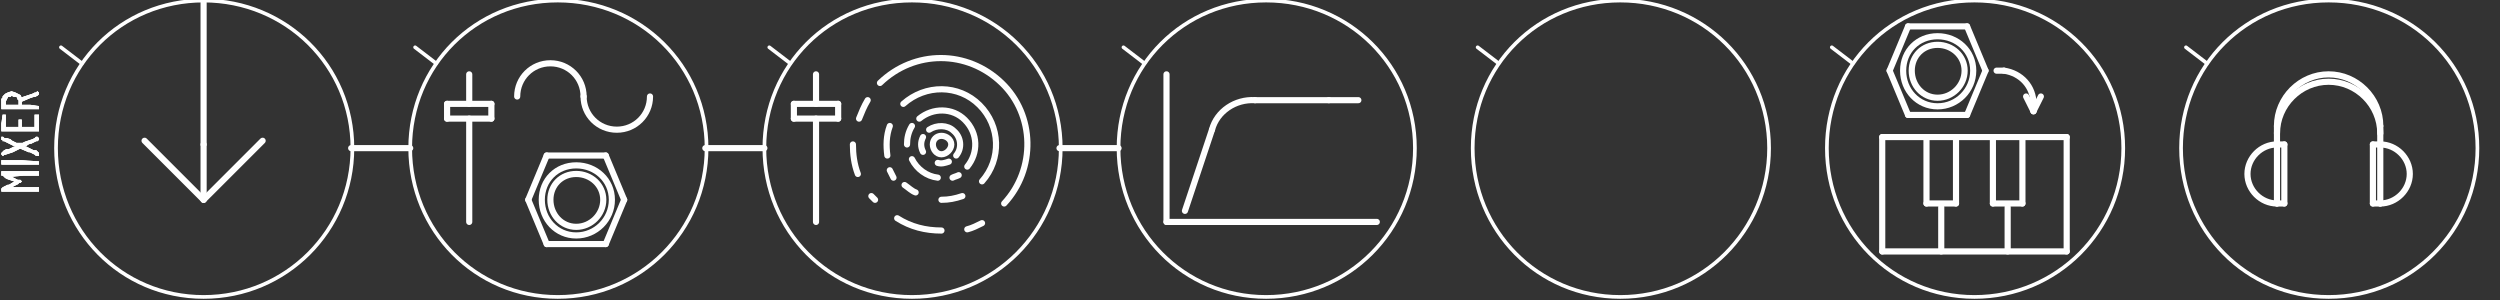 <?xml version="1.0" encoding="UTF-8" standalone="no"?>
<svg
   xmlns:dc="http://purl.org/dc/elements/1.1/"
   xmlns:cc="http://creativecommons.org/ns#"
   xmlns:rdf="http://www.w3.org/1999/02/22-rdf-syntax-ns#"
   xmlns:svg="http://www.w3.org/2000/svg"
   xmlns="http://www.w3.org/2000/svg"
   xmlns:sodipodi="http://sodipodi.sourceforge.net/DTD/sodipodi-0.dtd"
   xmlns:inkscape="http://www.inkscape.org/namespaces/inkscape"
   version="1.1"
   id="svg16740"
   xml:space="preserve"
   width="625"
   height="75"
   viewBox="0 0 1250 150"
   sodipodi:docname="MIXER.svg"
   inkscape:version="1.0.2-2 (e86c870879, 2021-01-15)"><rect x="0" y="0" width="1250" height="150" fill="#333333" stroke="none"/><defs
     id="defs16744" /><sodipodi:namedview
     pagecolor="#000000"
     bordercolor="#666666"
     borderopacity="1"
     objecttolerance="10"
     gridtolerance="10"
     guidetolerance="10"
     inkscape:pageopacity="0"
     inkscape:pageshadow="2"
     inkscape:window-width="2160"
     inkscape:window-height="1377"
     id="namedview16742"
     showgrid="true"
     inkscape:zoom="2.56"
     inkscape:cx="309.06122"
     inkscape:cy="101.38485"
     inkscape:window-x="-8"
     inkscape:window-y="-8"
     inkscape:window-maximized="1"
     inkscape:current-layer="g75751"
     inkscape:document-rotation="0"
     inkscape:snap-page="false"
     showguides="true"
     inkscape:guide-bbox="true"><sodipodi:guide
       position="-329.688,217.188"
       orientation="1,0"
       id="guide22543" /><sodipodi:guide
       position="-107.171,35.084"
       orientation="1,0"
       id="guide22545" /><sodipodi:guide
       position="-500,231.25"
       orientation="1,0"
       id="guide22547" /><sodipodi:guide
       position="-465.625,303.125"
       orientation="1,0"
       id="guide22549" /><sodipodi:guide
       position="-329.688,293.75"
       orientation="1,0"
       id="guide22551" /><sodipodi:guide
       position="-395.312,248.438"
       orientation="1,0"
       id="guide22557" /><inkscape:grid
       type="xygrid"
       id="grid124288" /></sodipodi:namedview><g
     inkscape:groupmode="layer"
     id="g75751"
     inkscape:label="MIXER / SYSTEM"
     style="display:inline"><g
       id="g123792"
       transform="matrix(3.843,0,0,3.843,39.666,554.909)"><g
         id="g75589"
         transform="translate(-383.832,-693.601)"
         style="display:inline;stroke:#ffffff;stroke-opacity:1"><path
           d="m 454.72,575.2 -2.4,5.76"
           style="fill:none;stroke:#ffffff;stroke-width:0.8;stroke-linecap:round;stroke-linejoin:round;stroke-miterlimit:10;stroke-dasharray:none;stroke-opacity:1"
           id="path75587" /></g><g
         id="g75593"
         transform="translate(-383.832,-693.601)"
         style="display:inline;stroke:#ffffff;stroke-opacity:1"><path
           d="m 452.32,569.44 2.4,5.76"
           style="fill:none;stroke:#ffffff;stroke-width:0.8;stroke-linecap:round;stroke-linejoin:round;stroke-miterlimit:10;stroke-dasharray:none;stroke-opacity:1"
           id="path75591" /></g><g
         id="g75597"
         transform="translate(68.168,-118.401)"
         style="display:inline;stroke:#ffffff;stroke-opacity:1"><path
           d="m 0,0 c 0,1.92 -1.6,3.52 -3.52,3.52 -1.92,0 -3.36,-1.6 -3.36,-3.52 0,-1.92 1.44,-3.36 3.36,-3.36 C -1.6,-3.36 0,-1.92 0,0 Z"
           style="fill:none;stroke:#ffffff;stroke-width:0.8;stroke-linecap:round;stroke-linejoin:round;stroke-miterlimit:10;stroke-dasharray:none;stroke-opacity:1"
           id="path75595" /></g><g
         id="g75601"
         transform="translate(-383.832,-693.601)"
         style="display:inline;stroke:#ffffff;stroke-opacity:1"><path
           d="m 444.64,569.44 h 7.68"
           style="fill:none;stroke:#ffffff;stroke-width:0.8;stroke-linecap:round;stroke-linejoin:round;stroke-miterlimit:10;stroke-dasharray:none;stroke-opacity:1"
           id="path75599" /></g><g
         id="g75605"
         transform="translate(-383.832,-693.601)"
         style="display:inline;stroke:#ffffff;stroke-opacity:1"><path
           d="M 442.24,575.2 444.64,569.44"
           style="fill:none;stroke:#ffffff;stroke-width:0.8;stroke-linecap:round;stroke-linejoin:round;stroke-miterlimit:10;stroke-dasharray:none;stroke-opacity:1"
           id="path75603" /></g><g
         id="g75609"
         transform="translate(-383.832,-693.601)"
         style="display:inline;stroke:#ffffff;stroke-opacity:1"><path
           d="m 444.64,580.96 -2.4,-5.76"
           style="fill:none;stroke:#ffffff;stroke-width:0.8;stroke-linecap:round;stroke-linejoin:round;stroke-miterlimit:10;stroke-dasharray:none;stroke-opacity:1"
           id="path75607" /></g><g
         id="g75613"
         transform="translate(69.288,-118.401)"
         style="display:inline;stroke:#ffffff;stroke-opacity:1"><path
           d="M 0,0 C 0,2.56 -2.08,4.64 -4.64,4.64 -7.2,4.64 -9.12,2.56 -9.12,0 c 0,-2.56 1.92,-4.48 4.48,-4.48 C -2.08,-4.48 0,-2.56 0,0 Z"
           style="fill:none;stroke:#ffffff;stroke-width:0.8;stroke-linecap:round;stroke-linejoin:round;stroke-miterlimit:10;stroke-dasharray:none;stroke-opacity:1"
           id="path75611" /></g><g
         id="g75617"
         transform="translate(-383.832,-693.601)"
         style="display:inline;stroke:#ffffff;stroke-opacity:1"><path
           d="m 434.56,564.64 v 13.44"
           style="fill:none;stroke:#ffffff;stroke-width:0.8;stroke-linecap:round;stroke-linejoin:round;stroke-miterlimit:10;stroke-dasharray:none;stroke-opacity:1"
           id="path75615" /></g><g
         id="g75621"
         transform="translate(-383.832,-693.601)"
         style="display:inline;stroke:#ffffff;stroke-opacity:1"><path
           d="m 452.32,580.96 h -7.68"
           style="fill:none;stroke:#ffffff;stroke-width:0.8;stroke-linecap:round;stroke-linejoin:round;stroke-miterlimit:10;stroke-dasharray:none;stroke-opacity:1"
           id="path75619" /></g><g
         id="g75625"
         transform="translate(-383.832,-693.601)"
         style="display:inline;stroke:#ffffff;stroke-opacity:1"><path
           d="m 440.8,561.76 c 0,-2.4 1.92,-4.32 4.32,-4.32 2.4,0 4.32,1.92 4.32,4.32"
           style="fill:none;stroke:#ffffff;stroke-width:0.8;stroke-linecap:round;stroke-linejoin:round;stroke-miterlimit:10;stroke-dasharray:none;stroke-opacity:1"
           id="path75623" /></g><g
         id="g75629"
         transform="translate(-383.832,-693.601)"
         style="display:inline;stroke:#ffffff;stroke-opacity:1"><path
           d="m 458.08,561.76 c 0,2.4 -1.92,4.32 -4.32,4.32 -2.4,0 -4.32,-1.92 -4.32,-4.32"
           style="fill:none;stroke:#ffffff;stroke-width:0.8;stroke-linecap:round;stroke-linejoin:round;stroke-miterlimit:10;stroke-dasharray:none;stroke-opacity:1"
           id="path75627" /></g><g
         id="g75633"
         transform="translate(-383.832,-693.601)"
         style="display:inline;stroke:#ffffff;stroke-opacity:1"><path
           d="M 434.56,562.72 V 558.88"
           style="fill:none;stroke:#ffffff;stroke-width:0.8;stroke-linecap:round;stroke-linejoin:round;stroke-miterlimit:10;stroke-dasharray:none;stroke-opacity:1"
           id="path75631" /></g><g
         id="g75637"
         transform="translate(-383.832,-693.601)"
         style="display:inline;stroke:#ffffff;stroke-opacity:1"><path
           d="M 431.68,562.72 H 437.44"
           style="fill:none;stroke:#ffffff;stroke-width:0.8;stroke-linecap:round;stroke-linejoin:round;stroke-miterlimit:10;stroke-dasharray:none;stroke-opacity:1"
           id="path75635" /></g><g
         id="g75641"
         transform="translate(-383.832,-693.601)"
         style="display:inline;stroke:#ffffff;stroke-opacity:1"><path
           d="m 431.68,562.72 v 1.92"
           style="fill:none;stroke:#ffffff;stroke-width:0.8;stroke-linecap:round;stroke-linejoin:round;stroke-miterlimit:10;stroke-dasharray:none;stroke-opacity:1"
           id="path75639" /></g><g
         id="g75645"
         transform="translate(-383.832,-693.601)"
         style="display:inline;stroke:#ffffff;stroke-opacity:1"><path
           d="M 431.68,564.64 H 437.44"
           style="fill:none;stroke:#ffffff;stroke-width:0.8;stroke-linecap:round;stroke-linejoin:round;stroke-miterlimit:10;stroke-dasharray:none;stroke-opacity:1"
           id="path75643" /></g><g
         id="g75649"
         transform="translate(-383.832,-693.601)"
         style="display:inline;stroke:#ffffff;stroke-opacity:1"><path
           d="m 437.44,564.64 v -1.92"
           style="fill:none;stroke:#ffffff;stroke-width:0.8;stroke-linecap:round;stroke-linejoin:round;stroke-miterlimit:10;stroke-dasharray:none;stroke-opacity:1"
           id="path75647" /></g><g
         id="g75653"
         transform="translate(81.608,-125.121)"
         style="display:inline;stroke:#ffffff;stroke-opacity:1"><path
           d="m 0,0 c 0,10.72 -8.64,19.36 -19.36,19.36 -10.72,0 -19.2,-8.64 -19.2,-19.36 0,-10.72 8.48,-19.2 19.2,-19.2 C -8.64,-19.2 0,-10.72 0,0 Z"
           style="fill:none;stroke:#ffffff;stroke-width:0.48;stroke-linecap:round;stroke-linejoin:round;stroke-miterlimit:10;stroke-dasharray:none;stroke-opacity:1"
           id="path75651" /></g><g
         id="g75657"
         transform="translate(-383.832,-693.601)"
         style="display:inline;stroke:#ffffff;stroke-opacity:1"><path
           d="M 419.2,568.48 H 426.88"
           style="fill:none;stroke:#ffffff;stroke-width:0.8;stroke-linecap:round;stroke-linejoin:round;stroke-miterlimit:10;stroke-dasharray:none;stroke-opacity:1"
           id="path75655" /></g><g
         id="g75661"
         transform="translate(-383.832,-693.601)"
         style="display:inline;stroke:#ffffff;stroke-opacity:1"><path
           d="m 430.24,557.44 -2.72,-2.08"
           style="fill:none;stroke:#ffffff;stroke-width:0.48;stroke-linecap:round;stroke-linejoin:round;stroke-miterlimit:10;stroke-dasharray:none;stroke-opacity:1"
           id="path75659" /></g><g
         id="g75755"
         transform="translate(-383.832,-693.601)"
         style="display:inline;stroke:#ffffff;stroke-opacity:1"><path
           d="M 489.76,572.32 C 489.6,572 489.44,571.68 489.28,571.36"
           style="fill:none;stroke:#ffffff;stroke-width:0.8;stroke-linecap:round;stroke-linejoin:round;stroke-miterlimit:10;stroke-dasharray:none;stroke-opacity:1"
           id="path75753" /></g><g
         id="g75759"
         transform="translate(-383.832,-693.601)"
         style="display:inline;stroke:#ffffff;stroke-opacity:1"><path
           d="M 487.36,575.2 C 487.2,575.04 487.04,574.88 486.88,574.72"
           style="fill:none;stroke:#ffffff;stroke-width:0.8;stroke-linecap:round;stroke-linejoin:round;stroke-miterlimit:10;stroke-dasharray:none;stroke-opacity:1"
           id="path75757" /></g><g
         id="g75763"
         transform="translate(-383.832,-693.601)"
         style="display:inline;stroke:#ffffff;stroke-opacity:1"><path
           d="M 476.8,564.64 H 482.56"
           style="fill:none;stroke:#ffffff;stroke-width:0.8;stroke-linecap:round;stroke-linejoin:round;stroke-miterlimit:10;stroke-dasharray:none;stroke-opacity:1"
           id="path75761" /></g><g
         id="g75767"
         transform="translate(-383.832,-693.601)"
         style="display:inline;stroke:#ffffff;stroke-opacity:1"><path
           d="m 476.8,562.72 v 1.92"
           style="fill:none;stroke:#ffffff;stroke-width:0.8;stroke-linecap:round;stroke-linejoin:round;stroke-miterlimit:10;stroke-dasharray:none;stroke-opacity:1"
           id="path75765" /></g><g
         id="g75771"
         transform="translate(-383.832,-693.601)"
         style="display:inline;stroke:#ffffff;stroke-opacity:1"><path
           d="M 476.8,562.72 H 482.56"
           style="fill:none;stroke:#ffffff;stroke-width:0.8;stroke-linecap:round;stroke-linejoin:round;stroke-miterlimit:10;stroke-dasharray:none;stroke-opacity:1"
           id="path75769" /></g><g
         id="g75775"
         transform="translate(-383.832,-693.601)"
         style="display:inline;stroke:#ffffff;stroke-opacity:1"><path
           d="M 501.28,578.24 C 500.64,578.56 500,578.88 499.36,579.04"
           style="fill:none;stroke:#ffffff;stroke-width:0.8;stroke-linecap:round;stroke-linejoin:round;stroke-miterlimit:10;stroke-dasharray:none;stroke-opacity:1"
           id="path75773" /></g><g
         id="g75779"
         transform="translate(-383.832,-693.601)"
         style="display:inline;stroke:#ffffff;stroke-opacity:1"><path
           d="m 498.24,572 c -0.32,0.16 -0.48,0.16 -0.8,0.32"
           style="fill:none;stroke:#ffffff;stroke-width:0.8;stroke-linecap:round;stroke-linejoin:round;stroke-miterlimit:10;stroke-dasharray:none;stroke-opacity:1"
           id="path75777" /></g><g
         id="g75783"
         transform="translate(-383.832,-693.601)"
         style="display:inline;stroke:#ffffff;stroke-opacity:1"><path
           d="m 496,579.2 c -2.08,0 -4,-0.48 -5.76,-1.6"
           style="fill:none;stroke:#ffffff;stroke-width:0.8;stroke-linecap:round;stroke-linejoin:round;stroke-miterlimit:10;stroke-dasharray:none;stroke-opacity:1"
           id="path75781" /></g><g
         id="g75787"
         transform="translate(-383.832,-693.601)"
         style="display:inline;stroke:#ffffff;stroke-opacity:1"><path
           d="m 496.96,570.24 c -0.48,0.16 -0.96,0.32 -1.44,0.16"
           style="fill:none;stroke:#ffffff;stroke-width:0.8;stroke-linecap:round;stroke-linejoin:round;stroke-miterlimit:10;stroke-dasharray:none;stroke-opacity:1"
           id="path75785" /></g><g
         id="g75791"
         transform="translate(-383.832,-693.601)"
         style="display:inline;stroke:#ffffff;stroke-opacity:1"><path
           d="m 492.64,574.24 c -0.48,-0.16 -0.96,-0.64 -1.44,-0.96"
           style="fill:none;stroke:#ffffff;stroke-width:0.8;stroke-linecap:round;stroke-linejoin:round;stroke-miterlimit:10;stroke-dasharray:none;stroke-opacity:1"
           id="path75789" /></g><g
         id="g75795"
         transform="translate(-383.832,-693.601)"
         style="display:inline;stroke:#ffffff;stroke-opacity:1"><path
           d="m 495.52,572.32 c -1.44,-0.16 -2.72,-1.12 -3.36,-2.4"
           style="fill:none;stroke:#ffffff;stroke-width:0.8;stroke-linecap:round;stroke-linejoin:round;stroke-miterlimit:10;stroke-dasharray:none;stroke-opacity:1"
           id="path75793" /></g><g
         id="g75799"
         transform="translate(-383.832,-693.601)"
         style="display:inline;stroke:#ffffff;stroke-opacity:1"><path
           d="m 498.72,574.72 c -0.96,0.32 -1.76,0.48 -2.72,0.48"
           style="fill:none;stroke:#ffffff;stroke-width:0.8;stroke-linecap:round;stroke-linejoin:round;stroke-miterlimit:10;stroke-dasharray:none;stroke-opacity:1"
           id="path75797" /></g><g
         id="g75803"
         transform="translate(-383.832,-693.601)"
         style="display:inline;stroke:#ffffff;stroke-opacity:1"><path
           d="m 491.52,568 c 0,-0.8 0.16,-1.6 0.64,-2.4"
           style="fill:none;stroke:#ffffff;stroke-width:0.8;stroke-linecap:round;stroke-linejoin:round;stroke-miterlimit:10;stroke-dasharray:none;stroke-opacity:1"
           id="path75801" /></g><g
         id="g75807"
         transform="translate(-383.832,-693.601)"
         style="display:inline;stroke:#ffffff;stroke-opacity:1"><path
           d="m 488.96,569.44 c -0.16,-1.28 -0.16,-2.56 0.32,-3.84"
           style="fill:none;stroke:#ffffff;stroke-width:0.8;stroke-linecap:round;stroke-linejoin:round;stroke-miterlimit:10;stroke-dasharray:none;stroke-opacity:1"
           id="path75805" /></g><g
         id="g75811"
         transform="translate(-383.832,-693.601)"
         style="display:inline;stroke:#ffffff;stroke-opacity:1"><path
           d="M 485.12,571.84 C 484.64,570.56 484.48,569.28 484.48,568"
           style="fill:none;stroke:#ffffff;stroke-width:0.8;stroke-linecap:round;stroke-linejoin:round;stroke-miterlimit:10;stroke-dasharray:none;stroke-opacity:1"
           id="path75809" /></g><g
         id="g75815"
         transform="translate(-383.832,-693.601)"
         style="display:inline;stroke:#ffffff;stroke-opacity:1"><path
           d="m 493.6,568.96 c -0.32,-0.64 -0.32,-1.28 0,-1.92"
           style="fill:none;stroke:#ffffff;stroke-width:0.8;stroke-linecap:round;stroke-linejoin:round;stroke-miterlimit:10;stroke-dasharray:none;stroke-opacity:1"
           id="path75813" /></g><g
         id="g75819"
         transform="translate(-383.832,-693.601)"
         style="display:inline;stroke:#ffffff;stroke-opacity:1"><path
           d="m 479.68,564.64 v 13.44"
           style="fill:none;stroke:#ffffff;stroke-width:0.8;stroke-linecap:round;stroke-linejoin:round;stroke-miterlimit:10;stroke-dasharray:none;stroke-opacity:1"
           id="path75817" /></g><g
         id="g75823"
         transform="translate(-383.832,-693.601)"
         style="display:inline;stroke:#ffffff;stroke-opacity:1"><path
           d="m 488,560 c 4.48,-4.32 11.36,-4.32 15.84,0 4.32,4.16 4.48,11.2 0.32,15.68"
           style="fill:none;stroke:#ffffff;stroke-width:0.8;stroke-linecap:round;stroke-linejoin:round;stroke-miterlimit:10;stroke-dasharray:none;stroke-opacity:1"
           id="path75821" /></g><g
         id="g75827"
         transform="translate(-383.832,-693.601)"
         style="display:inline;stroke:#ffffff;stroke-opacity:1"><path
           d="m 491.04,562.72 c 2.88,-2.56 7.2,-2.56 9.92,0.16 2.72,2.72 2.88,7.04 0.32,9.92"
           style="fill:none;stroke:#ffffff;stroke-width:0.8;stroke-linecap:round;stroke-linejoin:round;stroke-miterlimit:10;stroke-dasharray:none;stroke-opacity:1"
           id="path75825" /></g><g
         id="g75831"
         transform="translate(113.448,-125.601)"
         style="display:inline;stroke:#ffffff;stroke-opacity:1"><path
           d="M 0,0 C 0,0.64 -0.64,1.28 -1.28,1.28 -1.92,1.28 -2.4,0.64 -2.4,0 c 0,-0.64 0.48,-1.12 1.12,-1.12 C -0.64,-1.12 0,-0.64 0,0 Z"
           style="fill:none;stroke:#ffffff;stroke-width:0.8;stroke-linecap:round;stroke-linejoin:round;stroke-miterlimit:10;stroke-dasharray:none;stroke-opacity:1"
           id="path75829" /></g><g
         id="g75835"
         transform="translate(-383.832,-693.601)"
         style="display:inline;stroke:#ffffff;stroke-opacity:1"><path
           d="m 493.12,564.64 c 1.76,-1.44 4.32,-1.44 5.92,0.16 1.76,1.76 1.76,4.32 0.32,6.08"
           style="fill:none;stroke:#ffffff;stroke-width:0.8;stroke-linecap:round;stroke-linejoin:round;stroke-miterlimit:10;stroke-dasharray:none;stroke-opacity:1"
           id="path75833" /></g><g
         id="g75839"
         transform="translate(-383.832,-693.601)"
         style="display:inline;stroke:#ffffff;stroke-opacity:1"><path
           d="m 494.4,566.08 c 0.96,-0.64 2.4,-0.64 3.2,0.16 0.96,0.8 1.12,2.24 0.32,3.2"
           style="fill:none;stroke:#ffffff;stroke-width:0.8;stroke-linecap:round;stroke-linejoin:round;stroke-miterlimit:10;stroke-dasharray:none;stroke-opacity:1"
           id="path75837" /></g><g
         id="g75843"
         transform="translate(-383.832,-693.601)"
         style="display:inline;stroke:#ffffff;stroke-opacity:1"><path
           d="m 485.28,564.64 c 0.32,-0.8 0.64,-1.6 1.12,-2.4"
           style="fill:none;stroke:#ffffff;stroke-width:0.8;stroke-linecap:round;stroke-linejoin:round;stroke-miterlimit:10;stroke-dasharray:none;stroke-opacity:1"
           id="path75841" /></g><g
         id="g75847"
         transform="translate(-383.832,-693.601)"
         style="display:inline;stroke:#ffffff;stroke-opacity:1"><path
           d="M 479.68,562.72 V 558.88"
           style="fill:none;stroke:#ffffff;stroke-width:0.8;stroke-linecap:round;stroke-linejoin:round;stroke-miterlimit:10;stroke-dasharray:none;stroke-opacity:1"
           id="path75845" /></g><g
         id="g75851"
         transform="translate(-383.832,-693.601)"
         style="display:inline;stroke:#ffffff;stroke-opacity:1"><path
           d="m 482.56,564.64 v -1.92"
           style="fill:none;stroke:#ffffff;stroke-width:0.8;stroke-linecap:round;stroke-linejoin:round;stroke-miterlimit:10;stroke-dasharray:none;stroke-opacity:1"
           id="path75849" /></g><g
         id="g75855"
         transform="translate(127.688,-125.121)"
         style="display:inline;stroke:#ffffff;stroke-opacity:1"><path
           d="m 0,0 c 0,10.72 -8.64,19.36 -19.36,19.36 -10.72,0 -19.2,-8.64 -19.2,-19.36 0,-10.72 8.48,-19.2 19.2,-19.2 C -8.64,-19.2 0,-10.72 0,0 Z"
           style="fill:none;stroke:#ffffff;stroke-width:0.48;stroke-linecap:round;stroke-linejoin:round;stroke-miterlimit:10;stroke-dasharray:none;stroke-opacity:1"
           id="path75853" /></g><g
         id="g75859"
         transform="translate(-383.832,-693.601)"
         style="display:inline;stroke:#ffffff;stroke-opacity:1"><path
           d="m 476.32,557.44 -2.72,-2.08"
           style="fill:none;stroke:#ffffff;stroke-width:0.48;stroke-linecap:round;stroke-linejoin:round;stroke-miterlimit:10;stroke-dasharray:none;stroke-opacity:1"
           id="path75857" /></g><g
         id="g75863"
         transform="translate(-383.832,-693.601)"
         style="display:inline;stroke:#ffffff;stroke-opacity:1"><path
           d="m 465.28,568.48 h 7.68"
           style="fill:none;stroke:#ffffff;stroke-width:0.8;stroke-linecap:round;stroke-linejoin:round;stroke-miterlimit:10;stroke-dasharray:none;stroke-opacity:1"
           id="path75861" /></g><g
         id="g75997"
         transform="translate(-383.832,-693.601)"
         style="display:inline;stroke:#ffffff;stroke-opacity:1"><path
           d="m 546.4,562.24 h 3.84"
           style="fill:none;stroke:#ffffff;stroke-width:0.8;stroke-linecap:round;stroke-linejoin:round;stroke-miterlimit:10;stroke-dasharray:none;stroke-opacity:1"
           id="path75995" /></g><g
         id="g76001"
         transform="translate(-383.832,-693.601)"
         style="display:inline;stroke:#ffffff;stroke-opacity:1"><path
           d="m 536.8,562.24 h 9.6"
           style="fill:none;stroke:#ffffff;stroke-width:0.8;stroke-linecap:round;stroke-linejoin:round;stroke-miterlimit:10;stroke-dasharray:none;stroke-opacity:1"
           id="path75999" /></g><g
         id="g76005"
         transform="translate(-383.832,-693.601)"
         style="display:inline;stroke:#ffffff;stroke-opacity:1"><path
           d="m 531.2,566.08 c 0.64,-2.4 3.04,-4 5.6,-3.84"
           style="fill:none;stroke:#ffffff;stroke-width:0.8;stroke-linecap:round;stroke-linejoin:round;stroke-miterlimit:10;stroke-dasharray:none;stroke-opacity:1"
           id="path76003" /></g><g
         id="g76009"
         transform="translate(-383.832,-693.601)"
         style="display:inline;stroke:#ffffff;stroke-opacity:1"><path
           d="m 527.68,576.64 3.52,-10.56"
           style="fill:none;stroke:#ffffff;stroke-width:0.8;stroke-linecap:round;stroke-linejoin:round;stroke-miterlimit:10;stroke-dasharray:none;stroke-opacity:1"
           id="path76007" /></g><g
         id="g76013"
         transform="translate(-383.832,-693.601)"
         style="display:inline;stroke:#ffffff;stroke-opacity:1"><path
           d="m 525.28,578.08 h 27.36"
           style="fill:none;stroke:#ffffff;stroke-width:0.8;stroke-linecap:round;stroke-linejoin:round;stroke-miterlimit:10;stroke-dasharray:none;stroke-opacity:1"
           id="path76011" /></g><g
         id="g76017"
         transform="translate(-383.832,-693.601)"
         style="display:inline;stroke:#ffffff;stroke-opacity:1"><path
           d="m 525.28,558.88 v 19.2"
           style="fill:none;stroke:#ffffff;stroke-width:0.8;stroke-linecap:round;stroke-linejoin:round;stroke-miterlimit:10;stroke-dasharray:none;stroke-opacity:1"
           id="path76015" /></g><g
         id="g76021"
         transform="translate(173.768,-125.121)"
         style="display:inline;stroke:#ffffff;stroke-opacity:1"><path
           d="m 0,0 c 0,10.72 -8.64,19.36 -19.36,19.36 -10.72,0 -19.2,-8.64 -19.2,-19.36 0,-10.72 8.48,-19.2 19.2,-19.2 C -8.64,-19.2 0,-10.72 0,0 Z"
           style="fill:none;stroke:#ffffff;stroke-width:0.48;stroke-linecap:round;stroke-linejoin:round;stroke-miterlimit:10;stroke-dasharray:none;stroke-opacity:1"
           id="path76019" /></g><g
         id="g76025"
         transform="translate(-383.832,-693.601)"
         style="display:inline;stroke:#ffffff;stroke-opacity:1"><path
           d="m 522.4,557.44 -2.72,-2.08"
           style="fill:none;stroke:#ffffff;stroke-width:0.48;stroke-linecap:round;stroke-linejoin:round;stroke-miterlimit:10;stroke-dasharray:none;stroke-opacity:1"
           id="path76023" /></g><g
         id="g76029"
         transform="translate(-383.832,-693.601)"
         style="display:inline;stroke:#ffffff;stroke-opacity:1"><path
           d="m 511.36,568.48 h 7.68"
           style="fill:none;stroke:#ffffff;stroke-width:0.8;stroke-linecap:round;stroke-linejoin:round;stroke-miterlimit:10;stroke-dasharray:none;stroke-opacity:1"
           id="path76027" /></g><g
         id="g76059"
         transform="translate(219.848,-125.121)"
         style="display:inline;stroke:#ffffff;stroke-opacity:1"><path
           d="m 0,0 c 0,10.72 -8.64,19.36 -19.36,19.36 -10.72,0 -19.2,-8.64 -19.2,-19.36 0,-10.72 8.48,-19.2 19.2,-19.2 C -8.64,-19.2 0,-10.72 0,0 Z"
           style="fill:none;stroke:#ffffff;stroke-width:0.48;stroke-linecap:round;stroke-linejoin:round;stroke-miterlimit:10;stroke-dasharray:none;stroke-opacity:1"
           id="path76057" /></g><g
         id="g76063"
         transform="translate(-383.832,-693.601)"
         style="display:inline;stroke:#ffffff;stroke-opacity:1"><path
           d="m 568.48,557.44 -2.72,-2.08"
           style="fill:none;stroke:#ffffff;stroke-width:0.48;stroke-linecap:round;stroke-linejoin:round;stroke-miterlimit:10;stroke-dasharray:none;stroke-opacity:1"
           id="path76061" /></g><g
         id="g76069"
         transform="translate(-383.832,-693.601)"
         style="display:inline;stroke:#ffffff;stroke-opacity:1"><path
           d="m 634.24,558.4 h -0.96"
           style="fill:none;stroke:#ffffff;stroke-width:0.8;stroke-linecap:round;stroke-linejoin:round;stroke-miterlimit:10;stroke-dasharray:none;stroke-opacity:1"
           id="path76067" /></g><g
         id="g76073"
         transform="translate(-383.832,-693.601)"
         style="display:inline;stroke:#ffffff;stroke-opacity:1"><path
           d="M 638.08,563.68 637.12,561.76"
           style="fill:none;stroke:#ffffff;stroke-width:0.8;stroke-linecap:round;stroke-linejoin:round;stroke-miterlimit:10;stroke-dasharray:none;stroke-opacity:1"
           id="path76071" /></g><g
         id="g76077"
         transform="translate(-383.832,-693.601)"
         style="display:inline;stroke:#ffffff;stroke-opacity:1"><path
           d="m 634.24,558.4 c 2.24,0.32 3.84,2.08 3.84,4.32"
           style="fill:none;stroke:#ffffff;stroke-width:0.8;stroke-linecap:round;stroke-linejoin:round;stroke-miterlimit:10;stroke-dasharray:none;stroke-opacity:1"
           id="path76075" /></g><g
         id="g76081"
         transform="translate(-383.832,-693.601)"
         style="display:inline;stroke:#ffffff;stroke-opacity:1"><path
           d="M 631.84,558.4 629.44,564.16"
           style="fill:none;stroke:#ffffff;stroke-width:0.8;stroke-linecap:round;stroke-linejoin:round;stroke-miterlimit:10;stroke-dasharray:none;stroke-opacity:1"
           id="path76079" /></g><g
         id="g76085"
         transform="translate(-383.832,-693.601)"
         style="display:inline;stroke:#ffffff;stroke-opacity:1"><path
           d="m 618.4,567.04 h 24"
           style="fill:none;stroke:#ffffff;stroke-width:0.8;stroke-linecap:round;stroke-linejoin:round;stroke-miterlimit:10;stroke-dasharray:none;stroke-opacity:1"
           id="path76083" /></g><g
         id="g76089"
         transform="translate(245.288,-135.201)"
         style="display:inline;stroke:#ffffff;stroke-opacity:1"><path
           d="m 0,0 c 0,1.92 -1.6,3.52 -3.52,3.52 -1.92,0 -3.36,-1.6 -3.36,-3.52 0,-1.92 1.44,-3.36 3.36,-3.36 C -1.6,-3.36 0,-1.92 0,0 Z"
           style="fill:none;stroke:#ffffff;stroke-width:0.8;stroke-linecap:round;stroke-linejoin:round;stroke-miterlimit:10;stroke-dasharray:none;stroke-opacity:1"
           id="path76087" /></g><g
         id="g76093"
         transform="translate(-383.832,-693.601)"
         style="display:inline;stroke:#ffffff;stroke-opacity:1"><path
           d="m 629.44,564.16 h -7.68"
           style="fill:none;stroke:#ffffff;stroke-width:0.8;stroke-linecap:round;stroke-linejoin:round;stroke-miterlimit:10;stroke-dasharray:none;stroke-opacity:1"
           id="path76091" /></g><g
         id="g76097"
         transform="translate(-383.832,-693.601)"
         style="display:inline;stroke:#ffffff;stroke-opacity:1"><path
           d="m 621.76,564.16 -2.4,-5.76"
           style="fill:none;stroke:#ffffff;stroke-width:0.8;stroke-linecap:round;stroke-linejoin:round;stroke-miterlimit:10;stroke-dasharray:none;stroke-opacity:1"
           id="path76095" /></g><g
         id="g76101"
         transform="translate(246.408,-135.201)"
         style="display:inline;stroke:#ffffff;stroke-opacity:1"><path
           d="M 0,0 C 0,2.56 -2.08,4.64 -4.64,4.64 -7.2,4.64 -9.12,2.56 -9.12,0 c 0,-2.56 1.92,-4.48 4.48,-4.48 C -2.08,-4.48 0,-2.56 0,0 Z"
           style="fill:none;stroke:#ffffff;stroke-width:0.8;stroke-linecap:round;stroke-linejoin:round;stroke-miterlimit:10;stroke-dasharray:none;stroke-opacity:1"
           id="path76099" /></g><g
         id="g76105"
         transform="translate(-383.832,-693.601)"
         style="display:inline;stroke:#ffffff;stroke-opacity:1"><path
           d="m 626.08,576.16 v 5.76"
           style="fill:none;stroke:#ffffff;stroke-width:0.8;stroke-linecap:round;stroke-linejoin:round;stroke-miterlimit:10;stroke-dasharray:none;stroke-opacity:1"
           id="path76103" /></g><g
         id="g76109"
         transform="translate(-383.832,-693.601)"
         style="display:inline;stroke:#ffffff;stroke-opacity:1"><path
           d="M 624.16,575.68 H 628"
           style="fill:none;stroke:#ffffff;stroke-width:0.8;stroke-linecap:round;stroke-linejoin:round;stroke-miterlimit:10;stroke-dasharray:none;stroke-opacity:1"
           id="path76107" /></g><g
         id="g76113"
         transform="translate(-383.832,-693.601)"
         style="display:inline;stroke:#ffffff;stroke-opacity:1"><path
           d="m 628,575.68 v -8.64"
           style="fill:none;stroke:#ffffff;stroke-width:0.8;stroke-linecap:round;stroke-linejoin:round;stroke-miterlimit:10;stroke-dasharray:none;stroke-opacity:1"
           id="path76111" /></g><g
         id="g76117"
         transform="translate(-383.832,-693.601)"
         style="display:inline;stroke:#ffffff;stroke-opacity:1"><path
           d="m 624.16,567.04 v 8.64"
           style="fill:none;stroke:#ffffff;stroke-width:0.8;stroke-linecap:round;stroke-linejoin:round;stroke-miterlimit:10;stroke-dasharray:none;stroke-opacity:1"
           id="path76115" /></g><g
         id="g76121"
         transform="translate(-383.832,-693.601)"
         style="display:inline;stroke:#ffffff;stroke-opacity:1"><path
           d="m 618.4,581.92 v -14.88"
           style="fill:none;stroke:#ffffff;stroke-width:0.8;stroke-linecap:round;stroke-linejoin:round;stroke-miterlimit:10;stroke-dasharray:none;stroke-opacity:1"
           id="path76119" /></g><g
         id="g76125"
         transform="translate(-383.832,-693.601)"
         style="display:inline;stroke:#ffffff;stroke-opacity:1"><path
           d="m 634.72,576.16 v 5.76"
           style="fill:none;stroke:#ffffff;stroke-width:0.8;stroke-linecap:round;stroke-linejoin:round;stroke-miterlimit:10;stroke-dasharray:none;stroke-opacity:1"
           id="path76123" /></g><g
         id="g76129"
         transform="translate(-383.832,-693.601)"
         style="display:inline;stroke:#ffffff;stroke-opacity:1"><path
           d="m 642.4,567.04 v 14.88"
           style="fill:none;stroke:#ffffff;stroke-width:0.8;stroke-linecap:round;stroke-linejoin:round;stroke-miterlimit:10;stroke-dasharray:none;stroke-opacity:1"
           id="path76127" /></g><g
         id="g76133"
         transform="translate(-383.832,-693.601)"
         style="display:inline;stroke:#ffffff;stroke-opacity:1"><path
           d="m 632.8,575.68 h 3.84"
           style="fill:none;stroke:#ffffff;stroke-width:0.8;stroke-linecap:round;stroke-linejoin:round;stroke-miterlimit:10;stroke-dasharray:none;stroke-opacity:1"
           id="path76131" /></g><g
         id="g76137"
         transform="translate(-383.832,-693.601)"
         style="display:inline;stroke:#ffffff;stroke-opacity:1"><path
           d="m 636.64,575.68 v -8.64"
           style="fill:none;stroke:#ffffff;stroke-width:0.8;stroke-linecap:round;stroke-linejoin:round;stroke-miterlimit:10;stroke-dasharray:none;stroke-opacity:1"
           id="path76135" /></g><g
         id="g76141"
         transform="translate(-383.832,-693.601)"
         style="display:inline;stroke:#ffffff;stroke-opacity:1"><path
           d="m 632.8,567.04 v 8.64"
           style="fill:none;stroke:#ffffff;stroke-width:0.8;stroke-linecap:round;stroke-linejoin:round;stroke-miterlimit:10;stroke-dasharray:none;stroke-opacity:1"
           id="path76139" /></g><g
         id="g76145"
         transform="translate(-383.832,-693.601)"
         style="display:inline;stroke:#ffffff;stroke-opacity:1"><path
           d="M 621.76,552.64 H 629.44"
           style="fill:none;stroke:#ffffff;stroke-width:0.8;stroke-linecap:round;stroke-linejoin:round;stroke-miterlimit:10;stroke-dasharray:none;stroke-opacity:1"
           id="path76143" /></g><g
         id="g76149"
         transform="translate(-383.832,-693.601)"
         style="display:inline;stroke:#ffffff;stroke-opacity:1"><path
           d="m 629.44,552.64 2.4,5.76"
           style="fill:none;stroke:#ffffff;stroke-width:0.8;stroke-linecap:round;stroke-linejoin:round;stroke-miterlimit:10;stroke-dasharray:none;stroke-opacity:1"
           id="path76147" /></g><g
         id="g76153"
         transform="translate(-383.832,-693.601)"
         style="display:inline;stroke:#ffffff;stroke-opacity:1"><path
           d="m 619.36,558.4 2.4,-5.76"
           style="fill:none;stroke:#ffffff;stroke-width:0.8;stroke-linecap:round;stroke-linejoin:round;stroke-miterlimit:10;stroke-dasharray:none;stroke-opacity:1"
           id="path76151" /></g><g
         id="g76157"
         transform="translate(-383.832,-693.601)"
         style="display:inline;stroke:#ffffff;stroke-opacity:1"><path
           d="m 642.4,581.92 h -24"
           style="fill:none;stroke:#ffffff;stroke-width:0.8;stroke-linecap:round;stroke-linejoin:round;stroke-miterlimit:10;stroke-dasharray:none;stroke-opacity:1"
           id="path76155" /></g><g
         id="g76161"
         transform="translate(-383.832,-693.601)"
         style="display:inline;stroke:#ffffff;stroke-opacity:1"><path
           d="m 638.08,563.68 0.96,-1.92"
           style="fill:none;stroke:#ffffff;stroke-width:0.8;stroke-linecap:round;stroke-linejoin:round;stroke-miterlimit:10;stroke-dasharray:none;stroke-opacity:1"
           id="path76159" /></g><g
         id="g76165"
         transform="translate(-383.832,-693.601)"
         style="display:inline;stroke:#ffffff;stroke-opacity:1"><path
           d="m 638.08,562.72 v 0.96"
           style="fill:none;stroke:#ffffff;stroke-width:0.8;stroke-linecap:round;stroke-linejoin:round;stroke-miterlimit:10;stroke-dasharray:none;stroke-opacity:1"
           id="path76163" /></g><g
         id="g76169"
         transform="translate(265.928,-125.121)"
         style="display:inline;stroke:#ffffff;stroke-opacity:1"><path
           d="m 0,0 c 0,10.72 -8.64,19.36 -19.36,19.36 -10.72,0 -19.2,-8.64 -19.2,-19.36 0,-10.72 8.48,-19.2 19.2,-19.2 C -8.64,-19.2 0,-10.72 0,0 Z"
           style="fill:none;stroke:#ffffff;stroke-width:0.48;stroke-linecap:round;stroke-linejoin:round;stroke-miterlimit:10;stroke-dasharray:none;stroke-opacity:1"
           id="path76167" /></g><g
         id="g76173"
         transform="translate(-383.832,-693.601)"
         style="display:inline;stroke:#ffffff;stroke-opacity:1"><path
           d="m 614.56,557.44 -2.72,-2.08"
           style="fill:none;stroke:#ffffff;stroke-width:0.48;stroke-linecap:round;stroke-linejoin:round;stroke-miterlimit:10;stroke-dasharray:none;stroke-opacity:1"
           id="path76171" /></g><g
         id="g76267"
         transform="translate(-383.832,-693.601)"
         style="display:inline;stroke:#ffffff;stroke-opacity:1"><path
           d="m 669.76,566.56 c 0,-3.68 3.04,-6.72 6.72,-6.72 3.68,0 6.72,3.04 6.72,6.72"
           style="fill:none;stroke:#ffffff;stroke-width:0.8;stroke-linecap:round;stroke-linejoin:round;stroke-miterlimit:10;stroke-dasharray:none;stroke-opacity:1"
           id="path76265" /></g><g
         id="g76271"
         transform="translate(-383.832,-693.601)"
         style="display:inline;stroke:#ffffff;stroke-opacity:1"><path
           d="M 669.76,565.6 V 568"
           style="fill:none;stroke:#ffffff;stroke-width:0.8;stroke-linecap:round;stroke-linejoin:round;stroke-miterlimit:10;stroke-dasharray:none;stroke-opacity:1"
           id="path76269" /></g><g
         id="g76275"
         transform="translate(-383.832,-693.601)"
         style="display:inline;stroke:#ffffff;stroke-opacity:1"><path
           d="m 670.72,568 h -0.96"
           style="fill:none;stroke:#ffffff;stroke-width:0.8;stroke-linecap:round;stroke-linejoin:round;stroke-miterlimit:10;stroke-dasharray:none;stroke-opacity:1"
           id="path76273" /></g><g
         id="g76279"
         transform="translate(-383.832,-693.601)"
         style="display:inline;stroke:#ffffff;stroke-opacity:1"><path
           d="m 669.76,575.68 h 0.96"
           style="fill:none;stroke:#ffffff;stroke-width:0.8;stroke-linecap:round;stroke-linejoin:round;stroke-miterlimit:10;stroke-dasharray:none;stroke-opacity:1"
           id="path76277" /></g><g
         id="g76283"
         transform="translate(-383.832,-693.601)"
         style="display:inline;stroke:#ffffff;stroke-opacity:1"><path
           d="m 669.76,568 v 7.68"
           style="fill:none;stroke:#ffffff;stroke-width:0.8;stroke-linecap:round;stroke-linejoin:round;stroke-miterlimit:10;stroke-dasharray:none;stroke-opacity:1"
           id="path76281" /></g><g
         id="g76287"
         transform="translate(-383.832,-693.601)"
         style="display:inline;stroke:#ffffff;stroke-opacity:1"><path
           d="m 669.76,575.68 c -2.08,0 -3.84,-1.76 -3.84,-3.84 0,-2.08 1.76,-3.84 3.84,-3.84"
           style="fill:none;stroke:#ffffff;stroke-width:0.8;stroke-linecap:round;stroke-linejoin:round;stroke-miterlimit:10;stroke-dasharray:none;stroke-opacity:1"
           id="path76285" /></g><g
         id="g76291"
         transform="translate(-383.832,-693.601)"
         style="display:inline;stroke:#ffffff;stroke-opacity:1"><path
           d="m 682.24,568 h 0.96"
           style="fill:none;stroke:#ffffff;stroke-width:0.8;stroke-linecap:round;stroke-linejoin:round;stroke-miterlimit:10;stroke-dasharray:none;stroke-opacity:1"
           id="path76289" /></g><g
         id="g76295"
         transform="translate(-383.832,-693.601)"
         style="display:inline;stroke:#ffffff;stroke-opacity:1"><path
           d="M 682.24,575.68 V 568"
           style="fill:none;stroke:#ffffff;stroke-width:0.8;stroke-linecap:round;stroke-linejoin:round;stroke-miterlimit:10;stroke-dasharray:none;stroke-opacity:1"
           id="path76293" /></g><g
         id="g76299"
         transform="translate(-383.832,-693.601)"
         style="display:inline;stroke:#ffffff;stroke-opacity:1"><path
           d="m 683.2,575.68 h -0.96"
           style="fill:none;stroke:#ffffff;stroke-width:0.8;stroke-linecap:round;stroke-linejoin:round;stroke-miterlimit:10;stroke-dasharray:none;stroke-opacity:1"
           id="path76297" /></g><g
         id="g76303"
         transform="translate(-383.832,-693.601)"
         style="display:inline;stroke:#ffffff;stroke-opacity:1"><path
           d="M 670.72,575.68 V 568"
           style="fill:none;stroke:#ffffff;stroke-width:0.8;stroke-linecap:round;stroke-linejoin:round;stroke-miterlimit:10;stroke-dasharray:none;stroke-opacity:1"
           id="path76301" /></g><g
         id="g76307"
         transform="translate(-383.832,-693.601)"
         style="display:inline;stroke:#ffffff;stroke-opacity:1"><path
           d="m 683.2,568 v 7.68"
           style="fill:none;stroke:#ffffff;stroke-width:0.8;stroke-linecap:round;stroke-linejoin:round;stroke-miterlimit:10;stroke-dasharray:none;stroke-opacity:1"
           id="path76305" /></g><g
         id="g76311"
         transform="translate(-383.832,-693.601)"
         style="display:inline;stroke:#ffffff;stroke-opacity:1"><path
           d="m 683.2,568 c 2.08,0 3.84,1.76 3.84,3.84 0,2.08 -1.76,3.84 -3.84,3.84"
           style="fill:none;stroke:#ffffff;stroke-width:0.8;stroke-linecap:round;stroke-linejoin:round;stroke-miterlimit:10;stroke-dasharray:none;stroke-opacity:1"
           id="path76309" /></g><g
         id="g76315"
         transform="translate(-383.832,-693.601)"
         style="display:inline;stroke:#ffffff;stroke-opacity:1"><path
           d="M 683.2,565.6 V 568"
           style="fill:none;stroke:#ffffff;stroke-width:0.8;stroke-linecap:round;stroke-linejoin:round;stroke-miterlimit:10;stroke-dasharray:none;stroke-opacity:1"
           id="path76313" /></g><g
         id="g76319"
         transform="translate(-383.832,-693.601)"
         style="display:inline;stroke:#ffffff;stroke-opacity:1"><path
           d="m 669.76,565.6 c 0,-3.68 3.04,-6.72 6.72,-6.72 3.68,0 6.72,3.04 6.72,6.72"
           style="fill:none;stroke:#ffffff;stroke-width:0.8;stroke-linecap:round;stroke-linejoin:round;stroke-miterlimit:10;stroke-dasharray:none;stroke-opacity:1"
           id="path76317" /></g><g
         id="g76323"
         transform="translate(312.008,-125.121)"
         style="display:inline;stroke:#ffffff;stroke-opacity:1"><path
           d="m 0,0 c 0,10.72 -8.64,19.36 -19.36,19.36 -10.72,0 -19.2,-8.64 -19.2,-19.36 0,-10.72 8.48,-19.2 19.2,-19.2 C -8.64,-19.2 0,-10.72 0,0 Z"
           style="fill:none;stroke:#ffffff;stroke-width:0.48;stroke-linecap:round;stroke-linejoin:round;stroke-miterlimit:10;stroke-dasharray:none;stroke-opacity:1"
           id="path76321" /></g><g
         id="g76327"
         transform="translate(-383.832,-693.601)"
         style="display:inline;stroke:#ffffff;stroke-opacity:1"><path
           d="m 660.64,557.44 -2.72,-2.08"
           style="fill:none;stroke:#ffffff;stroke-width:0.48;stroke-linecap:round;stroke-linejoin:round;stroke-miterlimit:10;stroke-dasharray:none;stroke-opacity:1"
           id="path76325" /></g><g
         id="g68313"
         transform="translate(35.528,-125.121)"
         style="display:inline;stroke:#ffffff;stroke-opacity:1"><path
           d="m 0,0 c 0,10.72 -8.64,19.36 -19.36,19.36 -10.72,0 -19.2,-8.64 -19.2,-19.36 0,-10.72 8.48,-19.2 19.2,-19.2 C -8.64,-19.2 0,-10.72 0,0 Z"
           style="fill:none;stroke:#ffffff;stroke-width:0.48;stroke-linecap:round;stroke-linejoin:round;stroke-miterlimit:10;stroke-dasharray:none;stroke-opacity:1"
           id="path68311" /></g><g
         id="g68345"
         transform="translate(-383.832,-693.601)"
         style="display:inline;stroke:#ffffff;stroke-opacity:1"><path
           d="m 384.16,557.44 -2.72,-2.08"
           style="fill:none;stroke:#ffffff;stroke-width:0.48;stroke-linecap:round;stroke-linejoin:round;stroke-miterlimit:10;stroke-dasharray:none;stroke-opacity:1"
           id="path68343" /></g><g
         id="g68365"
         transform="translate(-383.832,-693.601)"
         style="display:inline;stroke:#ffffff;stroke-opacity:1"><path
           d="m 400,575.2 7.68,-7.68"
           style="fill:none;stroke:#ffffff;stroke-width:0.8;stroke-linecap:round;stroke-linejoin:round;stroke-miterlimit:10;stroke-dasharray:none;stroke-opacity:1"
           id="path68363" /></g><g
         id="g68369"
         transform="translate(-383.832,-693.601)"
         style="display:inline;stroke:#ffffff;stroke-opacity:1"><path
           d="m 400,575.2 -7.68,-7.68"
           style="fill:none;stroke:#ffffff;stroke-width:0.8;stroke-linecap:round;stroke-linejoin:round;stroke-miterlimit:10;stroke-dasharray:none;stroke-opacity:1"
           id="path68367" /></g><g
         id="g68373"
         transform="translate(-383.832,-693.601)"
         style="display:inline;stroke:#ffffff;stroke-opacity:1"><path
           d="m 400,568 v 7.2"
           style="fill:none;stroke:#ffffff;stroke-width:0.8;stroke-linecap:round;stroke-linejoin:round;stroke-miterlimit:10;stroke-dasharray:none;stroke-opacity:1"
           id="path68371" /></g><g
         id="g68689"
         transform="translate(-8.338,-132.313)"
         style="display:inline;fill:#ffffff;fill-opacity:1;stroke:#ffffff;stroke-width:0.1;stroke-miterlimit:4;stroke-dasharray:none;stroke-opacity:1"><path
           d="M 0,0 0.64,0.32 0.8,0.64 2.24,0.16 2.56,0 H 2.72 L 2.88,-0.16 3.04,0 V 0.16 L 2.88,0.32 2.56,0.48 H 2.4 L 1.92,0.64 0.8,1.12 V 1.6 h 1.12 l 1.12,0.16 v 0.32 h -4.8 v -0.8 h 0.48 V 1.6 H 0.48 V 0.96 L 0.32,0.8 V 0.64 L 0.16,0.48 H -0.16 L -0.48,0.32 -0.64,0.48 H -0.96 L -1.28,1.12 V 1.28 H -1.76 V 0.8 L -1.6,0.64 V 0.48 L -1.28,0.16 -0.96,0 -0.48,-0.16 Z"
           style="fill:#ffffff;fill-opacity:1;fill-rule:nonzero;stroke:#ffffff;stroke-width:0.1;stroke-miterlimit:4;stroke-dasharray:none;stroke-opacity:1"
           id="path68687" /></g><g
         id="g68693"
         transform="translate(-8.338,-132.313)"
         style="display:inline;fill:#ffffff;fill-opacity:1;stroke:#ffffff;stroke-width:0.1;stroke-miterlimit:4;stroke-dasharray:none;stroke-opacity:1"><path
           d="M 0,0 0.64,0.32 0.8,0.64 2.24,0.16 2.56,0 H 2.72 L 2.88,-0.16 3.04,0 V 0.16 L 2.88,0.32 2.56,0.48 H 2.4 L 1.92,0.64 0.8,1.12 V 1.6 h 1.12 l 1.12,0.16 v 0.32 h -4.8 v -0.8 h 0.48 V 1.6 H 0.48 V 0.96 L 0.32,0.8 V 0.64 L 0.16,0.48 H -0.16 L -0.48,0.32 -0.64,0.48 H -0.96 L -1.28,1.12 V 1.28 H -1.76 V 0.8 L -1.6,0.64 V 0.48 L -1.28,0.16 -0.96,0 -0.48,-0.16 0,0"
           style="fill:#ffffff;fill-opacity:1;stroke:#ffffff;stroke-width:0.1;stroke-linecap:butt;stroke-linejoin:miter;stroke-miterlimit:4;stroke-dasharray:none;stroke-opacity:1"
           id="path68691" /></g><g
         id="g68697"
         transform="translate(-9.778,-129.433)"
         style="display:inline;fill:#ffffff;fill-opacity:1;stroke:#ffffff;stroke-width:0.1;stroke-miterlimit:4;stroke-dasharray:none;stroke-opacity:1"><path
           d="M 0,0 H 0.16 V 1.6 H 1.92 V 0.64 H 2.24 V 1.6 H 4 V 0 h 0.48 v 2.08 h -4.8 V 1.12 L -0.16,0 Z"
           style="fill:#ffffff;fill-opacity:1;fill-rule:nonzero;stroke:#ffffff;stroke-width:0.1;stroke-miterlimit:4;stroke-dasharray:none;stroke-opacity:1"
           id="path68695" /></g><g
         id="g68701"
         transform="translate(-9.778,-129.433)"
         style="display:inline;fill:#ffffff;fill-opacity:1;stroke:#ffffff;stroke-width:0.1;stroke-miterlimit:4;stroke-dasharray:none;stroke-opacity:1"><path
           d="M 0,0 H 0.16 V 1.6 H 1.92 V 0.64 H 2.24 V 1.6 H 4 V 0 h 0.48 v 2.08 h -4.8 V 1.12 L -0.16,0 H 0"
           style="fill:#ffffff;fill-opacity:1;stroke:#ffffff;stroke-width:0.1;stroke-linecap:butt;stroke-linejoin:miter;stroke-miterlimit:4;stroke-dasharray:none;stroke-opacity:1"
           id="path68699" /></g><g
         id="g68705"
         transform="translate(-9.938,-126.553)"
         style="display:inline;fill:#ffffff;fill-opacity:1;stroke:#ffffff;stroke-width:0.1;stroke-miterlimit:4;stroke-dasharray:none;stroke-opacity:1"><path
           d="M 0,0 0.16,0.16 H 0.48 L 0.96,0.32 1.12,0.48 1.76,0.8 h 0.8 L 2.88,0.64 3.84,0.32 4.16,0.16 4.32,0 H 4.48 L 4.64,0.16 V 0.32 L 4.48,0.48 H 4.32 L 3.68,0.8 H 3.52 L 3.2,0.96 3.04,1.12 H 2.88 V 1.28 H 3.04 L 4,1.76 H 4.32 L 4.64,2.08 V 2.4 H 4.32 L 4.16,2.24 3.52,1.92 H 3.36 L 2.24,1.44 1.28,1.92 0.32,2.24 H 0.16 L 0,2.4 -0.16,2.24 V 2.08 L 0.16,1.76 0.48,1.6 H 0.8 L 1.44,1.28 H 1.6 V 1.12 H 1.44 L 0.16,0.48 H 0 V 0.32 H -0.16 V 0 Z"
           style="fill:#ffffff;fill-opacity:1;fill-rule:nonzero;stroke:#ffffff;stroke-width:0.1;stroke-miterlimit:4;stroke-dasharray:none;stroke-opacity:1"
           id="path68703" /></g><g
         id="g68709"
         transform="translate(-9.938,-126.553)"
         style="display:inline;fill:#ffffff;fill-opacity:1;stroke:#ffffff;stroke-width:0.1;stroke-miterlimit:4;stroke-dasharray:none;stroke-opacity:1"><path
           d="M 0,0 0.16,0.16 H 0.48 L 0.96,0.32 1.12,0.48 1.76,0.8 h 0.8 L 2.88,0.64 3.84,0.32 4.16,0.16 4.32,0 H 4.48 L 4.64,0.16 V 0.32 L 4.48,0.48 H 4.32 L 3.68,0.8 H 3.52 L 3.2,0.96 3.04,1.12 H 2.88 V 1.28 H 3.04 L 4,1.76 H 4.32 L 4.64,2.08 V 2.4 H 4.32 L 4.16,2.24 3.52,1.92 H 3.36 L 2.24,1.44 1.28,1.92 0.32,2.24 H 0.16 L 0,2.4 -0.16,2.24 V 2.08 L 0.16,1.76 0.48,1.6 H 0.8 L 1.44,1.28 H 1.6 V 1.12 H 1.44 L 0.16,0.48 H 0 V 0.32 H -0.16 V 0 H 0"
           style="fill:#ffffff;fill-opacity:1;stroke:#ffffff;stroke-width:0.1;stroke-linecap:butt;stroke-linejoin:miter;stroke-miterlimit:4;stroke-dasharray:none;stroke-opacity:1"
           id="path68707" /></g><g
         id="g68713"
         transform="translate(-383.858,-693.593)"
         style="display:inline;fill:#ffffff;fill-opacity:1;stroke:#ffffff;stroke-width:0.1;stroke-miterlimit:4;stroke-dasharray:none;stroke-opacity:1"><path
           d="m 376.16,570.08 2.4,0.16 V 570.56 h -4.8 v -0.48 z"
           style="fill:#ffffff;fill-opacity:1;fill-rule:nonzero;stroke:#ffffff;stroke-width:0.1;stroke-miterlimit:4;stroke-dasharray:none;stroke-opacity:1"
           id="path68711" /></g><g
         id="g68717"
         transform="translate(-383.858,-693.593)"
         style="display:inline;fill:#ffffff;fill-opacity:1;stroke:#ffffff;stroke-width:0.1;stroke-miterlimit:4;stroke-dasharray:none;stroke-opacity:1"><path
           d="m 376.16,570.08 2.4,0.16 V 570.56 h -4.8 v -0.48 H 376.16"
           style="fill:#ffffff;fill-opacity:1;stroke:#ffffff;stroke-width:0.1;stroke-linecap:butt;stroke-linejoin:miter;stroke-miterlimit:4;stroke-dasharray:none;stroke-opacity:1"
           id="path68715" /></g><g
         id="g68721"
         transform="translate(-5.298,-121.753)"
         style="display:inline;fill:#ffffff;fill-opacity:1;stroke:#ffffff;stroke-width:0.1;stroke-miterlimit:4;stroke-dasharray:none;stroke-opacity:1"><path
           d="M 0,0 V 0.16 H -1.92 L -3.68,0.32 -2.72,0.8 H -2.4 L -2.24,0.96 -2.4,1.12 H -2.56 L -2.72,1.28 -3.68,1.76 H 0 V 2.24 H -4.8 V 1.92 L -4.64,1.76 -4,1.44 h 0.16 L -3.04,0.96 -4,0.64 -4.32,0.48 -4.64,0.16 H -4.8 V -0.32 H 0 Z"
           style="fill:#ffffff;fill-opacity:1;fill-rule:nonzero;stroke:#ffffff;stroke-width:0.1;stroke-miterlimit:4;stroke-dasharray:none;stroke-opacity:1"
           id="path68719" /></g><g
         id="g68725"
         transform="translate(-5.298,-121.753)"
         style="display:inline;fill:#ffffff;fill-opacity:1;stroke:#ffffff;stroke-width:0.1;stroke-miterlimit:4;stroke-dasharray:none;stroke-opacity:1"><path
           d="M 0,0 V 0.16 H -1.92 L -3.68,0.32 -2.72,0.8 H -2.4 L -2.24,0.96 -2.4,1.12 H -2.56 L -2.72,1.28 -3.68,1.76 H 0 V 2.24 H -4.8 V 1.92 L -4.64,1.76 -4,1.44 h 0.16 L -3.04,0.96 -4,0.64 -4.32,0.48 -4.64,0.16 H -4.8 V -0.32 H 0 V 0"
           style="fill:#ffffff;fill-opacity:1;stroke:#ffffff;stroke-width:0.1;stroke-linecap:butt;stroke-linejoin:miter;stroke-miterlimit:4;stroke-dasharray:none;stroke-opacity:1"
           id="path68723" /></g><g
         id="g68361-2"
         transform="matrix(1,0,0,0.062,-383.832,-160.666)"
         style="display:inline;stroke:#ffffff;stroke-opacity:1"><path
           d="M 400,568 V 265.6"
           style="fill:none;stroke:#ffffff;stroke-width:0.8;stroke-linecap:round;stroke-linejoin:round;stroke-miterlimit:10;stroke-dasharray:none;stroke-opacity:1"
           id="path68359-6" /></g></g></g></svg>
